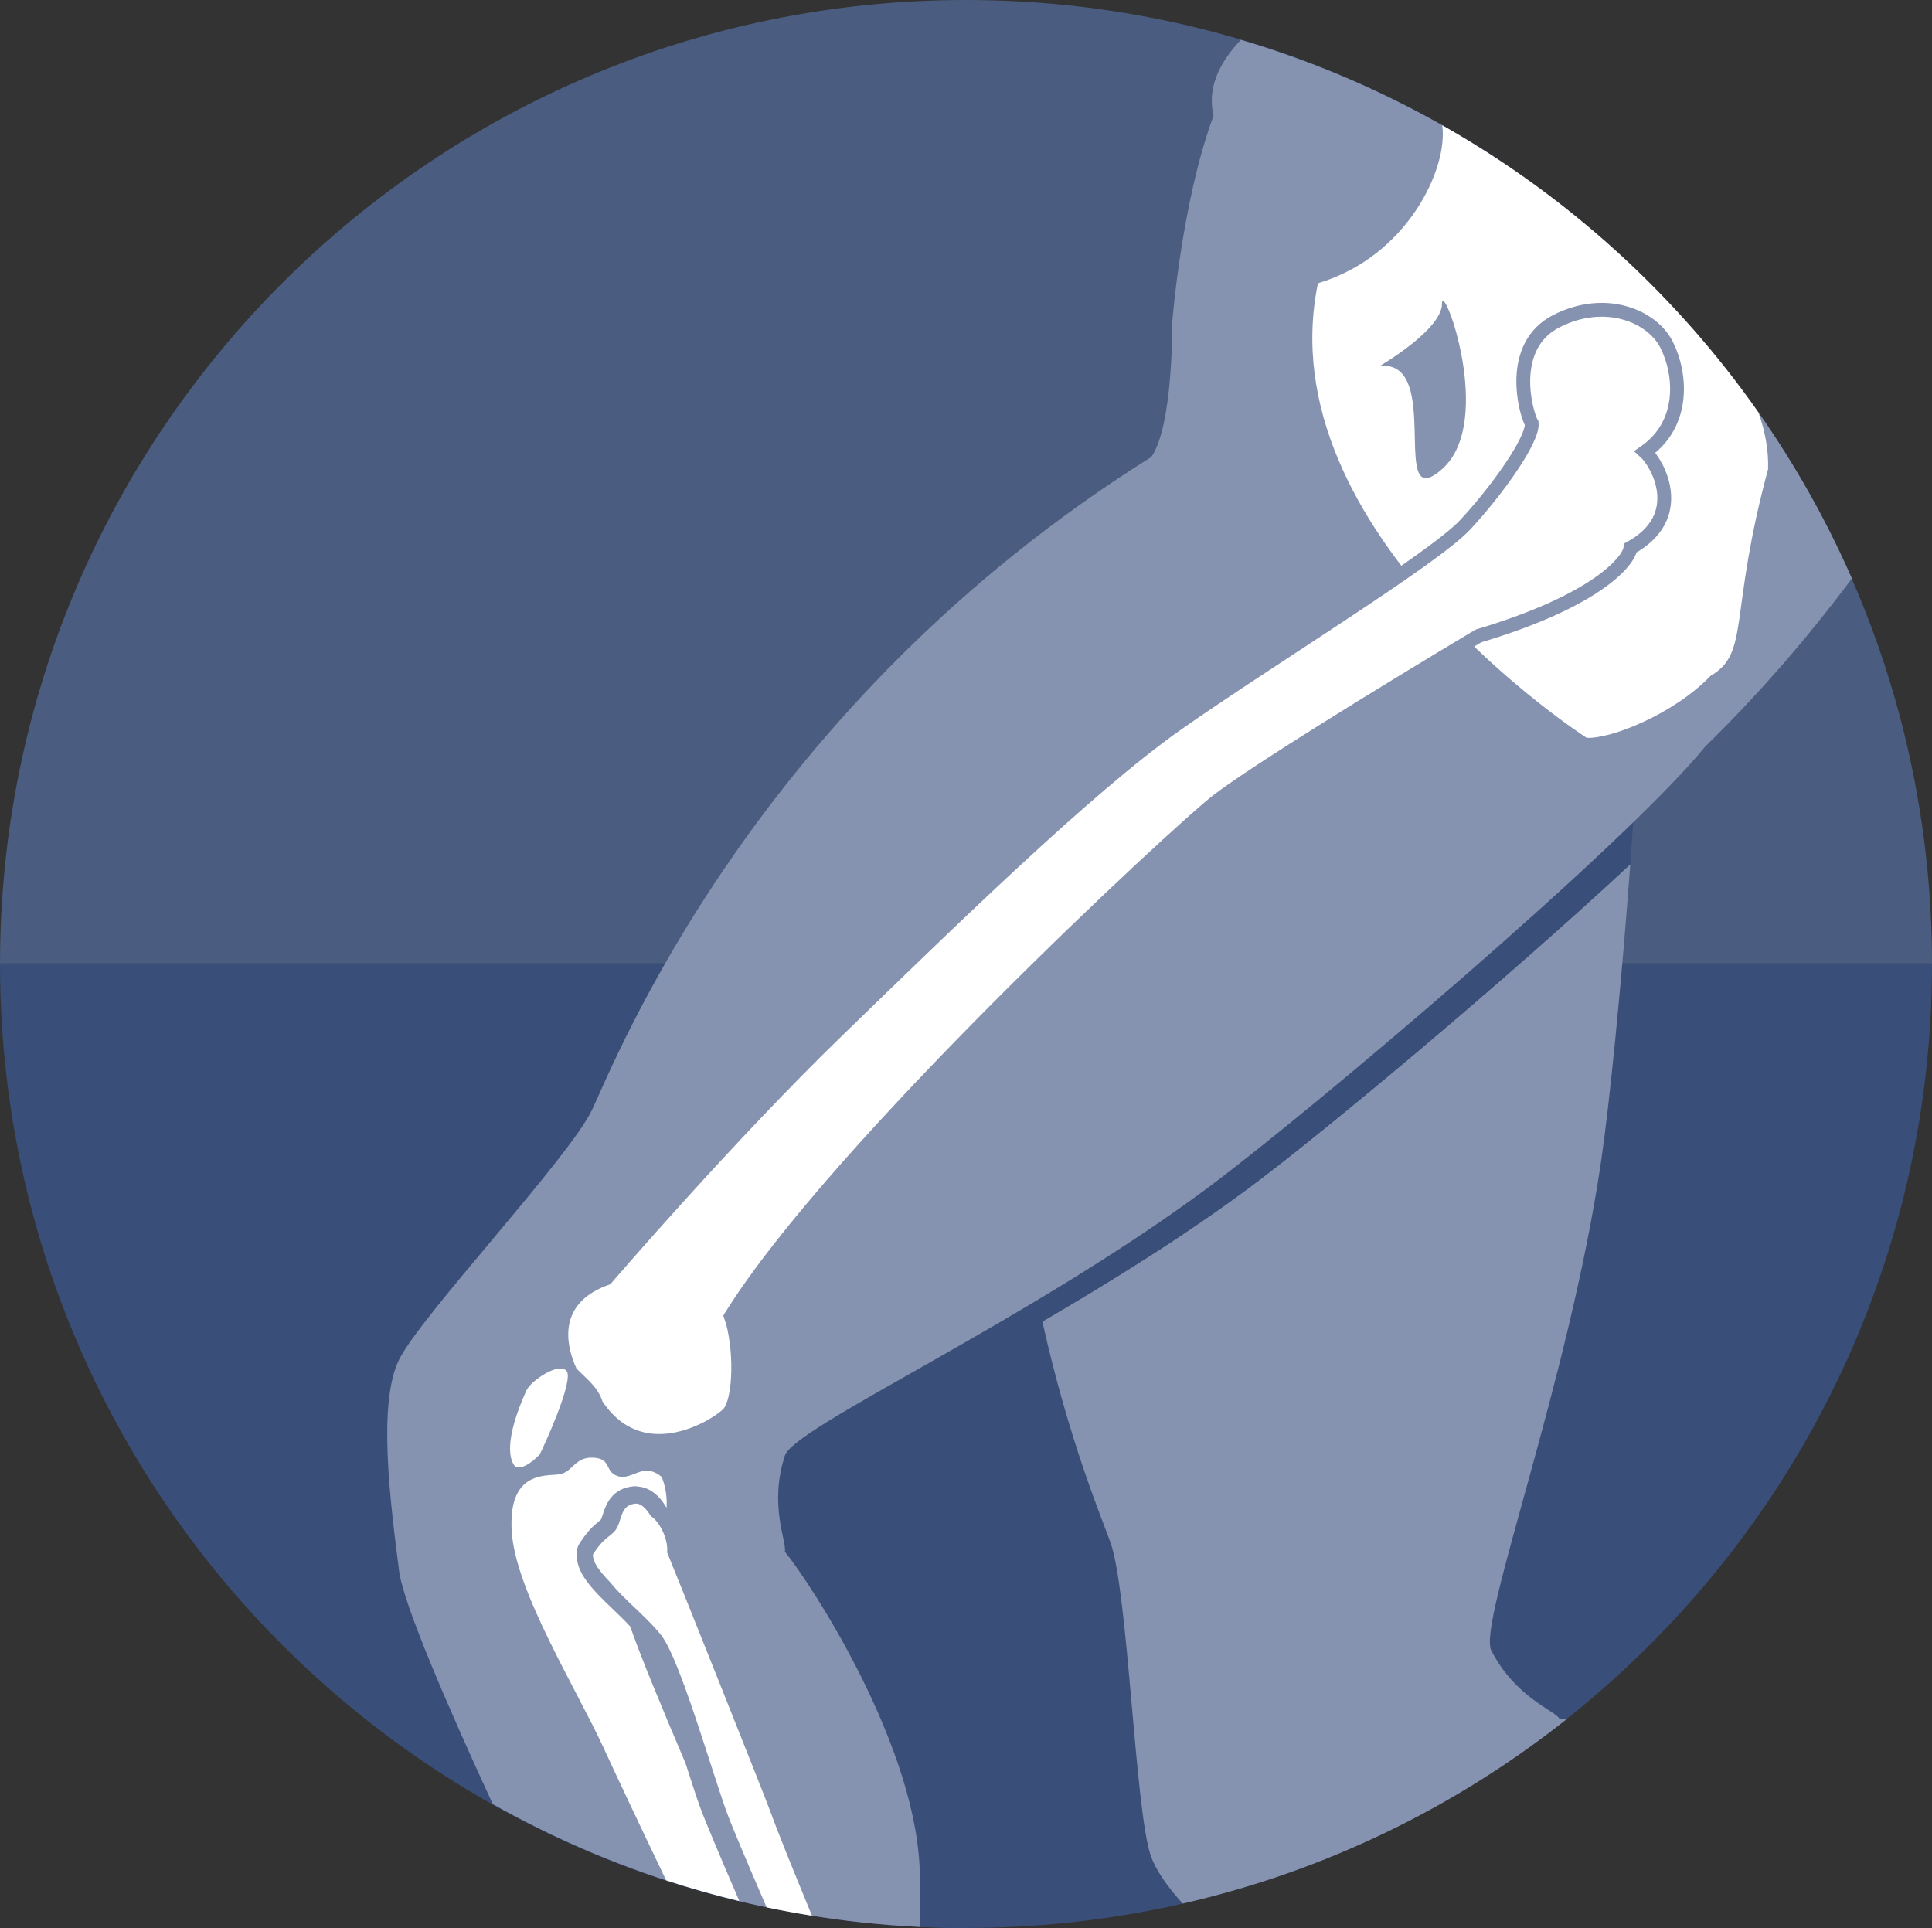 <?xml version="1.0" encoding="utf-8"?>
<!-- Generator: Adobe Illustrator 24.0.1, SVG Export Plug-In . SVG Version: 6.00 Build 0)  -->
<svg version="1.1" id="Layer_1" xmlns="http://www.w3.org/2000/svg" xmlns:xlink="http://www.w3.org/1999/xlink" x="120px" y="120px"
	 viewBox="0 0 94.189 94" style="enable-background:new 0 0 94.189 94;" xml:space="preserve">
<rect x="0" y="0" width="94.189" height="94" fill="#333333" stroke="none"/>
<style type="text/css">
	.st0{fill-rule:evenodd;clip-rule:evenodd;fill:#394E78;}
	.st1{fill-rule:evenodd;clip-rule:evenodd;fill:#4A5D80;}
	.st2{fill:#394E78;}
	.st3{fill:#8693B0;}
	.st4{fill-rule:evenodd;clip-rule:evenodd;fill:#8693B0;}
	.st5{fill:#FFFFFF;}
	.st6{fill:#FFFFFF;stroke:#8693B0;stroke-width:0.674;stroke-miterlimit:10;}
</style>
<g>
	<g>
		<path class="st0" d="M0.001,46.973C0.001,46.982,0,46.991,0,47c0,25.957,21.085,47,47.094,47c26.01,0,47.094-21.043,47.094-47
			c0-0.009-0.001-0.018-0.001-0.027H0.001z"/>
		<path class="st1" d="M47.094,0C21.094,0,0.015,21.028,0.001,46.973h94.188C94.174,21.028,73.095,0,47.094,0z"/>
	</g>
	<g>
		<path class="st2" d="M50.818,64.433c-1.681-7.558-2.799-18.457,0.091-31.02c0.359,2.07-0.785-3.388,2.294-7.733
			C37.577,37.433,31.885,51.998,30.875,54.118c-1.111,2.33-8.353,10.04-9.403,12.172c-1.05,2.133-0.435,6.908,0,10.3
			c0.228,1.774,2.815,7.622,5.218,12.775c6.109,2.94,12.952,4.597,20.179,4.635c0.011-1.096-0.01-2.019-0.01-2.429
			c0-6.293-5.366-14.442-6.582-15.918c0.106-0.474-0.786-2.249,0-4.681C40.567,70.075,45.213,67.708,50.818,64.433z"/>
		<g>
			<path class="st3" d="M76.016,83.784c-0.26-0.41-2.146-1.034-3.311-3.31c-0.68-1.33,3.766-13.009,5.358-23.897
				c0.409-2.798,0.979-8.49,1.416-14.438c-6.182,5.749-14.977,13.088-18.516,15.723c-3.258,2.426-6.865,4.653-10.145,6.57
				c1.303,5.858,2.944,9.71,3.321,10.772c0.862,2.433,1.193,13.006,1.958,15.256c0.248,0.728,0.817,1.529,1.562,2.35
				c6.949-1.587,13.31-4.704,18.71-8.983C76.234,83.809,76.113,83.794,76.016,83.784z"/>
			<path class="st3" d="M58.383,21.846c-2.441,0.874-4.08,2.281-5.18,3.833c1.548-1.165,3.191-2.303,4.939-3.397
				C58.247,22.133,58.316,21.99,58.383,21.846z"/>
			<path class="st2" d="M79.479,42.14c0.518-7.047,0.85-14.453,0.507-17.833c-10.599-3.88-17.327-3.991-21.603-2.461
				c-0.067,0.143-0.136,0.287-0.241,0.436c-1.749,1.095-3.391,2.233-4.939,3.397c-3.079,4.345-1.936,9.803-2.294,7.733
				c-2.89,12.563-1.772,23.462-0.091,31.02c3.28-1.917,6.888-4.143,10.145-6.57C64.501,55.228,73.297,47.889,79.479,42.14z"/>
		</g>
		<path class="st4" d="M60.492,1.944c-1.114,1.178-1.638,2.415-1.328,3.697c-1.562,4.203-2.015,10.073-2.015,10.073
			s0.058,5.035-1.022,6.568C36.732,34.424,29.971,51.788,28.86,54.118c-1.111,2.33-8.353,10.04-9.403,12.172s-0.435,6.908,0,10.3
			c0.207,1.615,2.369,6.604,4.568,11.373c6.208,3.494,13.284,5.629,20.83,5.986c0.01-1.073-0.01-1.974-0.01-2.378
			c0-6.293-5.366-14.442-6.582-15.918c0.106-0.474-0.786-2.25,0-4.682c0.46-1.421,11.861-6.536,20.686-13.109
			c4.954-3.69,20.219-16.604,24.179-21.458c2.664-2.609,5.05-5.374,7.155-8.202C84.762,15.604,73.87,5.892,60.492,1.944z"/>
		<g>
			<path class="st5" d="M64.253,13.81c-2.514,12.132,13.098,22.162,13.098,22.162c1.157,0.065,4.231-1.138,6.044-3.022
				c1.928-1.112,0.878-2.957,2.802-10.074c0.031-0.912-0.142-1.841-0.47-2.77c-4.02-5.735-9.288-10.529-15.413-13.996
				C70.603,8.21,68.615,12.505,64.253,13.81z M70.299,22.876c-2.63,2.311,0.093-5.327-3.022-5.037c0,0,3.022-1.761,3.022-3.022
				C70.299,13.556,72.929,20.565,70.299,22.876z"/>
		</g>
		<path class="st6" d="M29.559,62.326c0,0,5.949-6.926,11.267-12.078c5.317-5.151,12.166-11.87,16.584-14.97
			c4.418-3.101,12.463-8.019,14.016-9.687c1.553-1.668,3.307-4.134,3.249-4.946c-0.319-0.561-1.168-3.776,1.197-4.985
			c2.365-1.209,4.666-0.272,5.382,1.154c0.715,1.426,0.908,3.85-1.053,5.217c0.632,0.572,2.065,3.16-0.715,4.685
			c-0.053,0.588-1.542,2.539-7.407,4.288c-4.828,2.888-10.908,6.636-12.729,8.038c-1.869,1.439-18.651,16.97-23.716,25.14
			c0.483,1.366,0.516,4.133-0.158,4.777c-0.706,0.675-4.249,2.79-6.412-0.484c-0.192-0.67-0.746-1.027-1.245-1.564
			C27.057,65.28,27.03,63.235,29.559,62.326z"/>
		<path class="st5" d="M25.661,67.8c0.224-0.498,1.651-1.441,1.974-0.935c0.324,0.506-1.135,3.691-1.328,4.053
			c-0.393,0.424-1.011,0.821-1.232,0.532C24.853,71.159,24.563,70.237,25.661,67.8z"/>
		<g>
			<path class="st5" d="M32.522,75.687c0.069-0.642-0.373-1.51-0.795-1.769c-0.2-0.34-0.457-0.592-0.681-0.607
				c-0.014-0.001-0.027-0.001-0.041,0c-0.699,0.046-0.676,0.64-0.898,1.123c-0.222,0.483-0.596,0.396-1.198,1.352
				c-0.025,0.379,0.349,0.858,0.853,1.375c0.62,0.79,1.842,1.74,2.489,2.588c0.902,1.182,2.414,6.484,3.161,8.559
				c0.241,0.671,1.012,2.492,1.963,4.686c0.731,0.153,1.468,0.288,2.21,0.407c-0.984-2.386-1.734-4.251-2.051-5.136
				C37.294,87.593,32.823,76.393,32.522,75.687z"/>
			<path class="st5" d="M34.114,88.066c-0.193-0.537-0.424-1.261-0.694-2.097c-1.235-2.897-2.247-5.366-2.695-6.666
				c-0.245-0.267-0.53-0.547-0.819-0.822c-1.017-0.968-1.847-1.8-1.784-2.748l0.014-0.216l0.068-0.186
				c0.413-0.657,0.72-0.939,0.954-1.124c0.131-0.104,0.133-0.108,0.143-0.128c0.031-0.068,0.061-0.157,0.092-0.255
				c0.135-0.421,0.416-1.288,1.548-1.362c0.053-0.004,0.106,0.013,0.159,0.017l0,0h0c0.273,0.018,0.685,0.124,1.093,0.602
				c0.106,0.124,0.209,0.271,0.304,0.431c0.026-0.457-0.025-0.972-0.236-1.5c-0.909-0.764-1.419,0.169-2.117-0.034
				c-0.698-0.203-0.291-0.86-1.221-0.908c-0.93-0.047-0.999,0.742-1.7,0.819c-0.701,0.077-2.459-0.119-2.274,2.789
				c0.185,2.908,3.172,7.688,4.497,10.58c0.502,1.095,1.648,3.536,3.032,6.421c1.17,0.382,2.359,0.718,3.566,1.008
				C35.115,90.538,34.363,88.756,34.114,88.066z"/>
		</g>
	</g>
</g>
</svg>
